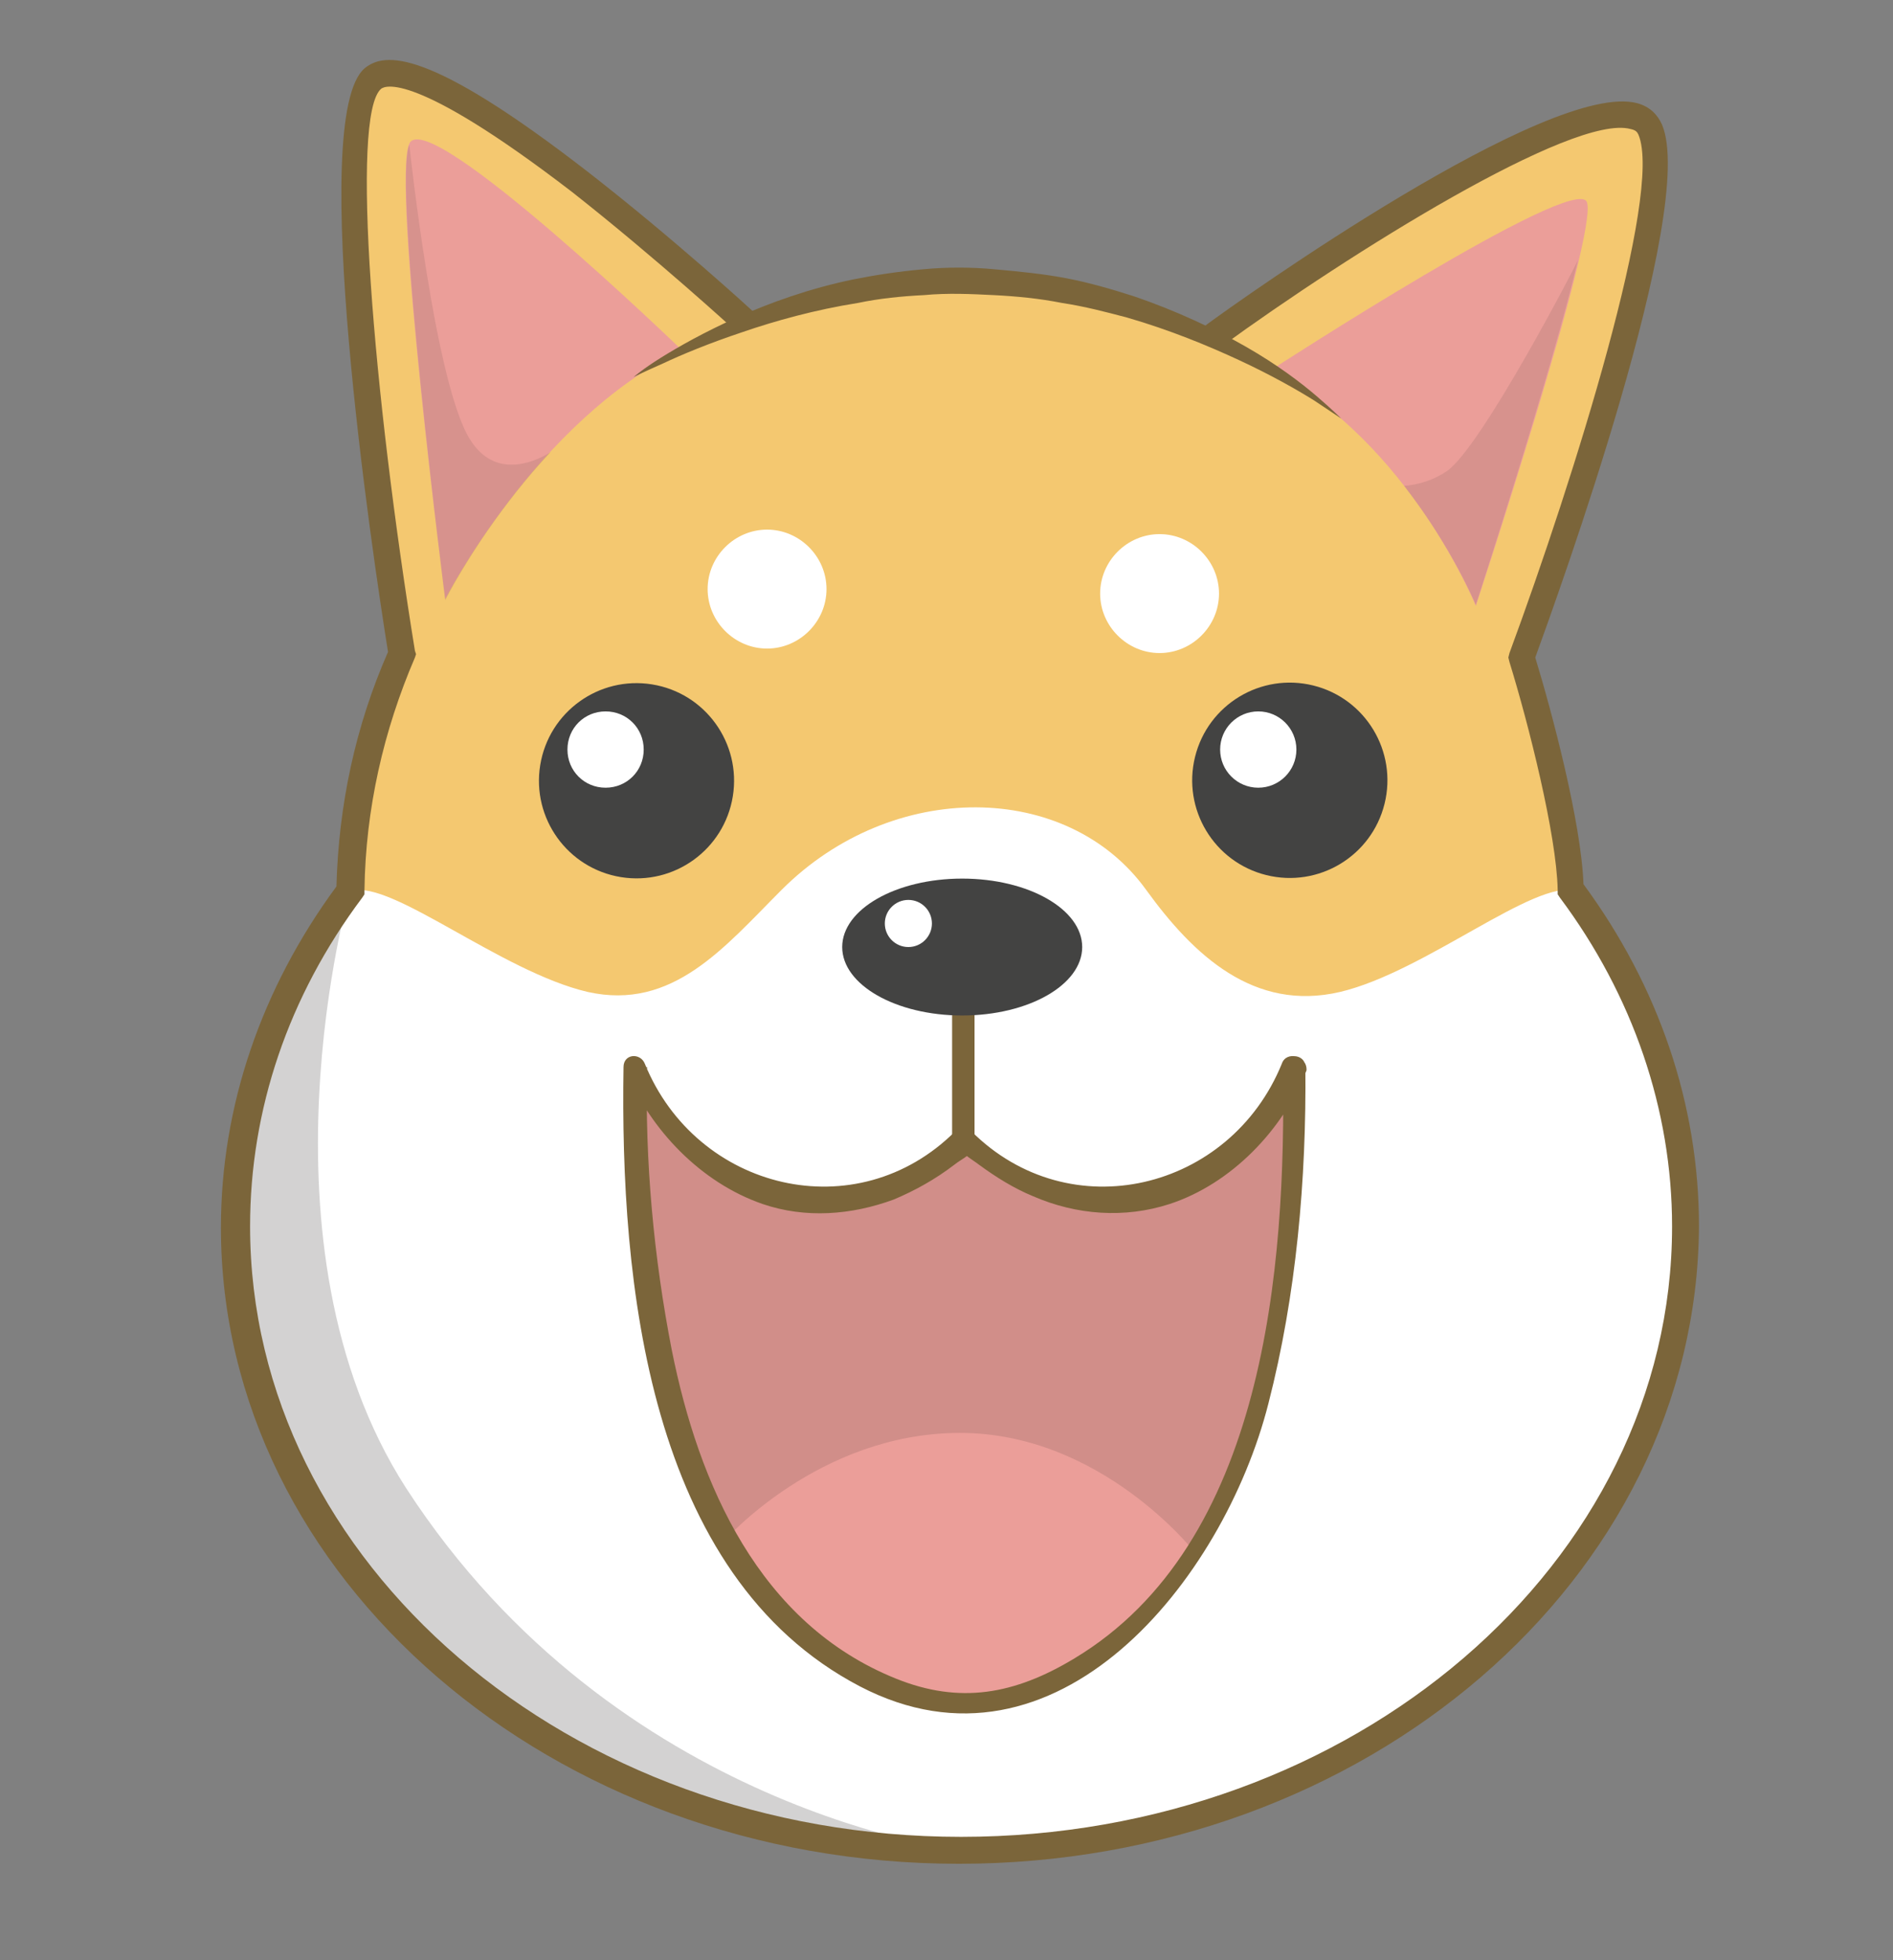 <?xml version="1.0" encoding="utf-8"?>
<!-- Generator: Adobe Illustrator 22.0.1, SVG Export Plug-In . SVG Version: 6.00 Build 0)  -->
<svg version="1.1" id="Calque_1" xmlns="http://www.w3.org/2000/svg" xmlns:xlink="http://www.w3.org/1999/xlink" x="0px" y="0px"
	 viewBox="0 0 168.8 174.7" style="enable-background:new 0 0 168.8 174.7;" xml:space="preserve">
<rect x="0" y="0" width="168.8" height="174.7" fill="#808080" stroke="none"/>
<style type="text/css">
	.st0{fill:#F4C870;}
	.st1{fill:#FFFFFF;}
	.st2{opacity:0.2;}
	.st3{fill:#231F20;}
	.st4{fill:#EB9E99;}
	.st5{fill:#7B653A;}
	.st6{fill:#434342;}
	.st7{fill:#D18E89;}
	.st8{opacity:0.1;}
</style>
<g>
	<g>
		<path class="st0" d="M139.9,79.4c-0.7-30.1-24.7-54.3-54.3-54.3c-29.6,0-53.7,24.2-54.3,54.3c-6.5,8.7-10.3,19-10.3,30
			c0,30.7,28.9,55.6,64.6,55.6c35.7,0,64.6-24.9,64.6-55.6C150.2,98.3,146.4,88,139.9,79.4z"/>
	</g>
	<g>
		<path class="st0" d="M35.8,58.2c0,0-8.1-49.5-1.5-51.6c6.5-2.1,32.1,22.1,32.1,22.1S47.7,59.8,35.8,58.2z"/>
	</g>
	<g>
		<path class="st0" d="M108,30c0,0,34.1-22.9,38.2-19.3c4.1,3.7-8.1,45.3-10.7,47.9C132.8,61.3,105.9,33.4,108,30z"/>
	</g>
	<g>
		<path class="st1" d="M140.5,79.4c-3.6-1.1-13.4,7.2-21,9c-7.7,1.8-13.1-3.3-17.3-9.1c-7-9.7-22.6-9.9-32.5,0
			c-5.1,5.1-9.7,10.8-17.3,9.1c-7.7-1.8-17.5-10-21-9c-6.5,8.7-10.3,19-10.3,30c0,30.7,28.9,55.6,64.6,55.6c0.1,0,0.2,0,0.3,0
			c0.1,0,0.2,0,0.3,0c35.7,0,64.6-24.9,64.6-55.6C150.8,98.3,147,88,140.5,79.4z"/>
	</g>
	<g class="st2">
		<path class="st3" d="M31.2,79.4c0,0-9,31.4,5,53.2C55,161.6,86.1,165,86.1,165s-41.5-0.1-56.9-28.3
			C13.8,108.4,23.1,90.6,31.2,79.4z"/>
	</g>
	<g>
		<path class="st4" d="M60.8,31.2c0,0-22.7-21.9-24.3-18.4c-1.6,3.5,3.2,40.6,3.2,40.6S47.8,37.5,60.8,31.2z"/>
	</g>
	<g>
		<path class="st4" d="M113.3,33c0,0,27.1-17.6,28.2-15c1.1,2.6-9.9,36-9.9,36S125.7,39.4,113.3,33z"/>
	</g>
	<g>
		<path class="st5" d="M85.5,166.1c-36.3,0-65.8-25.5-65.8-56.7c0-10.8,3.6-21.3,10.3-30.4c0.2-7.3,1.7-14.3,4.6-20.9
			c-1.4-8.7-7.2-47.6-2.1-52c1.8-1.5,5.7-1.8,19.9,9.2c7.6,5.9,14.7,12.4,14.8,12.5l-1.6,1.7C65.5,29.4,58.5,23,51,17.1
			C36.8,6.2,34.3,7.7,34,7.9C31.2,10.2,33.3,35.2,37,58l0.1,0.3l-0.1,0.3c-2.8,6.5-4.4,13.5-4.5,20.7l0,0.4l-0.2,0.3
			c-6.6,8.8-10,18.9-10,29.3c0,30,28.5,54.4,63.4,54.4c35,0,63.4-24.4,63.4-54.4c0-10.4-3.5-20.6-10-29.3l-0.2-0.3l0-0.4
			c-0.1-4.9-2.6-14.8-4.3-20.3l-0.1-0.4l0.1-0.4c5.8-15.7,13.7-41,11.5-46.2c-0.1-0.2-0.2-0.4-0.7-0.5c-5.1-1.4-25.1,11.1-36.5,19.4
			l-1.4-1.9c3.1-2.3,30.7-21.9,38.5-19.8c1.1,0.3,1.8,1,2.2,1.9c3.2,7.5-9.3,42-11.3,47.5c1.5,4.9,4.1,14.7,4.3,20.2
			c6.7,9.1,10.3,19.6,10.3,30.5C151.3,140.7,121.8,166.1,85.5,166.1z"/>
	</g>
	<g>
		<path class="st5" d="M56.5,33.6c0,0,0.8-0.7,2.4-1.7c1.6-1,3.9-2.3,6.8-3.6c2.9-1.3,6.5-2.6,10.4-3.4c2-0.4,4-0.7,6.2-0.9
			c2.1-0.2,4.3-0.2,6.4,0c2.2,0.2,4.3,0.4,6.4,0.8c2.1,0.4,4.1,1,6,1.6c3.8,1.3,7.2,2.9,10,4.5c2.8,1.6,4.9,3.2,6.3,4.4
			c1.4,1.2,2.2,2,2.2,2s-0.9-0.6-2.4-1.6c-1.6-1-3.9-2.3-6.7-3.6c-2.8-1.3-6.2-2.7-10-3.8c-1.9-0.5-3.8-1-5.8-1.3
			c-2-0.4-4.1-0.6-6.1-0.7c-2-0.1-4.1-0.2-6.2,0c-2,0.1-4,0.3-5.9,0.7c-3.8,0.6-7.4,1.6-10.3,2.6c-3,1-5.4,2-7.1,2.8
			C57.5,33.1,56.5,33.6,56.5,33.6z"/>
	</g>
	<g>
		<g>
			
				<ellipse transform="matrix(0.16 -0.987 0.987 0.16 -21.025 114.506)" class="st6" cx="56.8" cy="69.6" rx="8.7" ry="8.7"/>
		</g>
		<g>
			<path class="st1" d="M57.4,66.8c0,1.9-1.5,3.4-3.4,3.4c-1.9,0-3.4-1.5-3.4-3.4c0-1.9,1.5-3.4,3.4-3.4
				C55.9,63.4,57.4,64.9,57.4,66.8z"/>
		</g>
	</g>
	<g>
		<g>
			<ellipse transform="matrix(0.241 -0.971 0.971 0.241 19.716 164.431)" class="st6" cx="115" cy="69.6" rx="8.7" ry="8.7"/>
		</g>
		<g>
			<circle class="st1" cx="112.2" cy="66.8" r="3.4"/>
		</g>
	</g>
	<g>
		<path class="st1" d="M73.7,52.5c0,2.9-2.4,5.3-5.3,5.3c-2.9,0-5.3-2.4-5.3-5.3c0-2.9,2.4-5.3,5.3-5.3
			C71.3,47.2,73.7,49.6,73.7,52.5z"/>
	</g>
	<g>
		<path class="st1" d="M108.7,52.9c0,2.9-2.4,5.3-5.3,5.3s-5.3-2.4-5.3-5.3c0-2.9,2.4-5.3,5.3-5.3S108.7,50,108.7,52.9z"/>
	</g>
	<g>
		<path class="st7" d="M115.2,95c0,0-3.7,9.3-12.9,11.6c-9.2,2.3-16.5-5.1-16.5-5.1s-7.2,7.4-16.5,5.1C60.1,104.3,56.5,95,56.5,95
			s-0.5,29.3,8.8,43.3c9,13.6,20.6,13.6,20.6,13.6s11.6,0,20.6-13.6C115.7,124.4,115.2,95,115.2,95z"/>
	</g>
	<g>
		<path class="st4" d="M64.6,137.3c0,0,8.4-9.6,21-9.6s20.9,10.6,20.9,10.6s-8.7,13.8-20.6,13.6C73.9,151.8,64.6,137.3,64.6,137.3z"
			/>
	</g>
	<g>
		<g>
			<path class="st5" d="M114.3,94.8c-4.6,11.3-18.9,14.8-27.7,6c-0.4-0.4-1-0.4-1.4,0c-8.8,8.8-23.1,5.3-27.7-6
				c-0.4-1-1.9-0.9-1.9,0.3c-0.3,19,2.1,45.3,21.1,55.2c17.5,9.1,32.4-9.5,36.4-25.2c2.5-9.7,3.4-20,3.3-30c0-1.3-2-1.3-2,0
				c0.3,17.9-1.6,42.5-18.6,52.7c-5.3,3.2-10.2,4.1-15.9,1.8c-12.2-4.9-17.6-17.3-20-29.3c-1.6-8.2-2.4-16.8-2.2-25.2
				c-0.6,0.1-1.3,0.2-1.9,0.3c2.2,5.3,6.7,10,12.2,11.9c3.8,1.3,7.9,1,11.7-0.4c1.9-0.8,3.7-1.8,5.4-3.1c0.6-0.5,2.3-1.3,1.1-1.4
				c-1.3-0.1,0.6,1,1.1,1.4c1.5,1.1,3.1,2.1,4.8,2.8c3.9,1.7,8.2,2,12.2,0.7c5.5-1.8,10.1-6.6,12.2-11.9
				C116.6,94.1,114.7,93.6,114.3,94.8z"/>
		</g>
	</g>
	<g>
		<g>
			<path class="st5" d="M84.9,90.5c0,3.7,0,7.3,0,11c0,1.3,2,1.3,2,0c0-3.7,0-7.3,0-11C86.8,89.2,84.9,89.2,84.9,90.5L84.9,90.5z"/>
		</g>
	</g>
	<g class="st8">
		<path class="st3" d="M39.7,53.5c0,0,3.4-6.8,9.4-13.2c-1.8,1.1-5,2.2-7.1-1c-3.2-4.7-5.5-26.4-5.5-26.4
			C35,16.4,39.7,53.5,39.7,53.5z"/>
	</g>
	<g class="st8">
		<path class="st3" d="M129,42c-1.2,0.8-2.5,1.2-3.8,1.3c4.3,5.5,6.4,10.6,6.4,10.6s6.7-20.6,9.1-30.7C140.7,23.3,132.1,39.9,129,42
			z"/>
	</g>
	<g>
		<ellipse class="st6" cx="85.8" cy="84.4" rx="10.7" ry="6.1"/>
	</g>
	<g>
		<circle class="st1" cx="81" cy="82.3" r="2.1"/>
	</g>
</g>
</svg>
